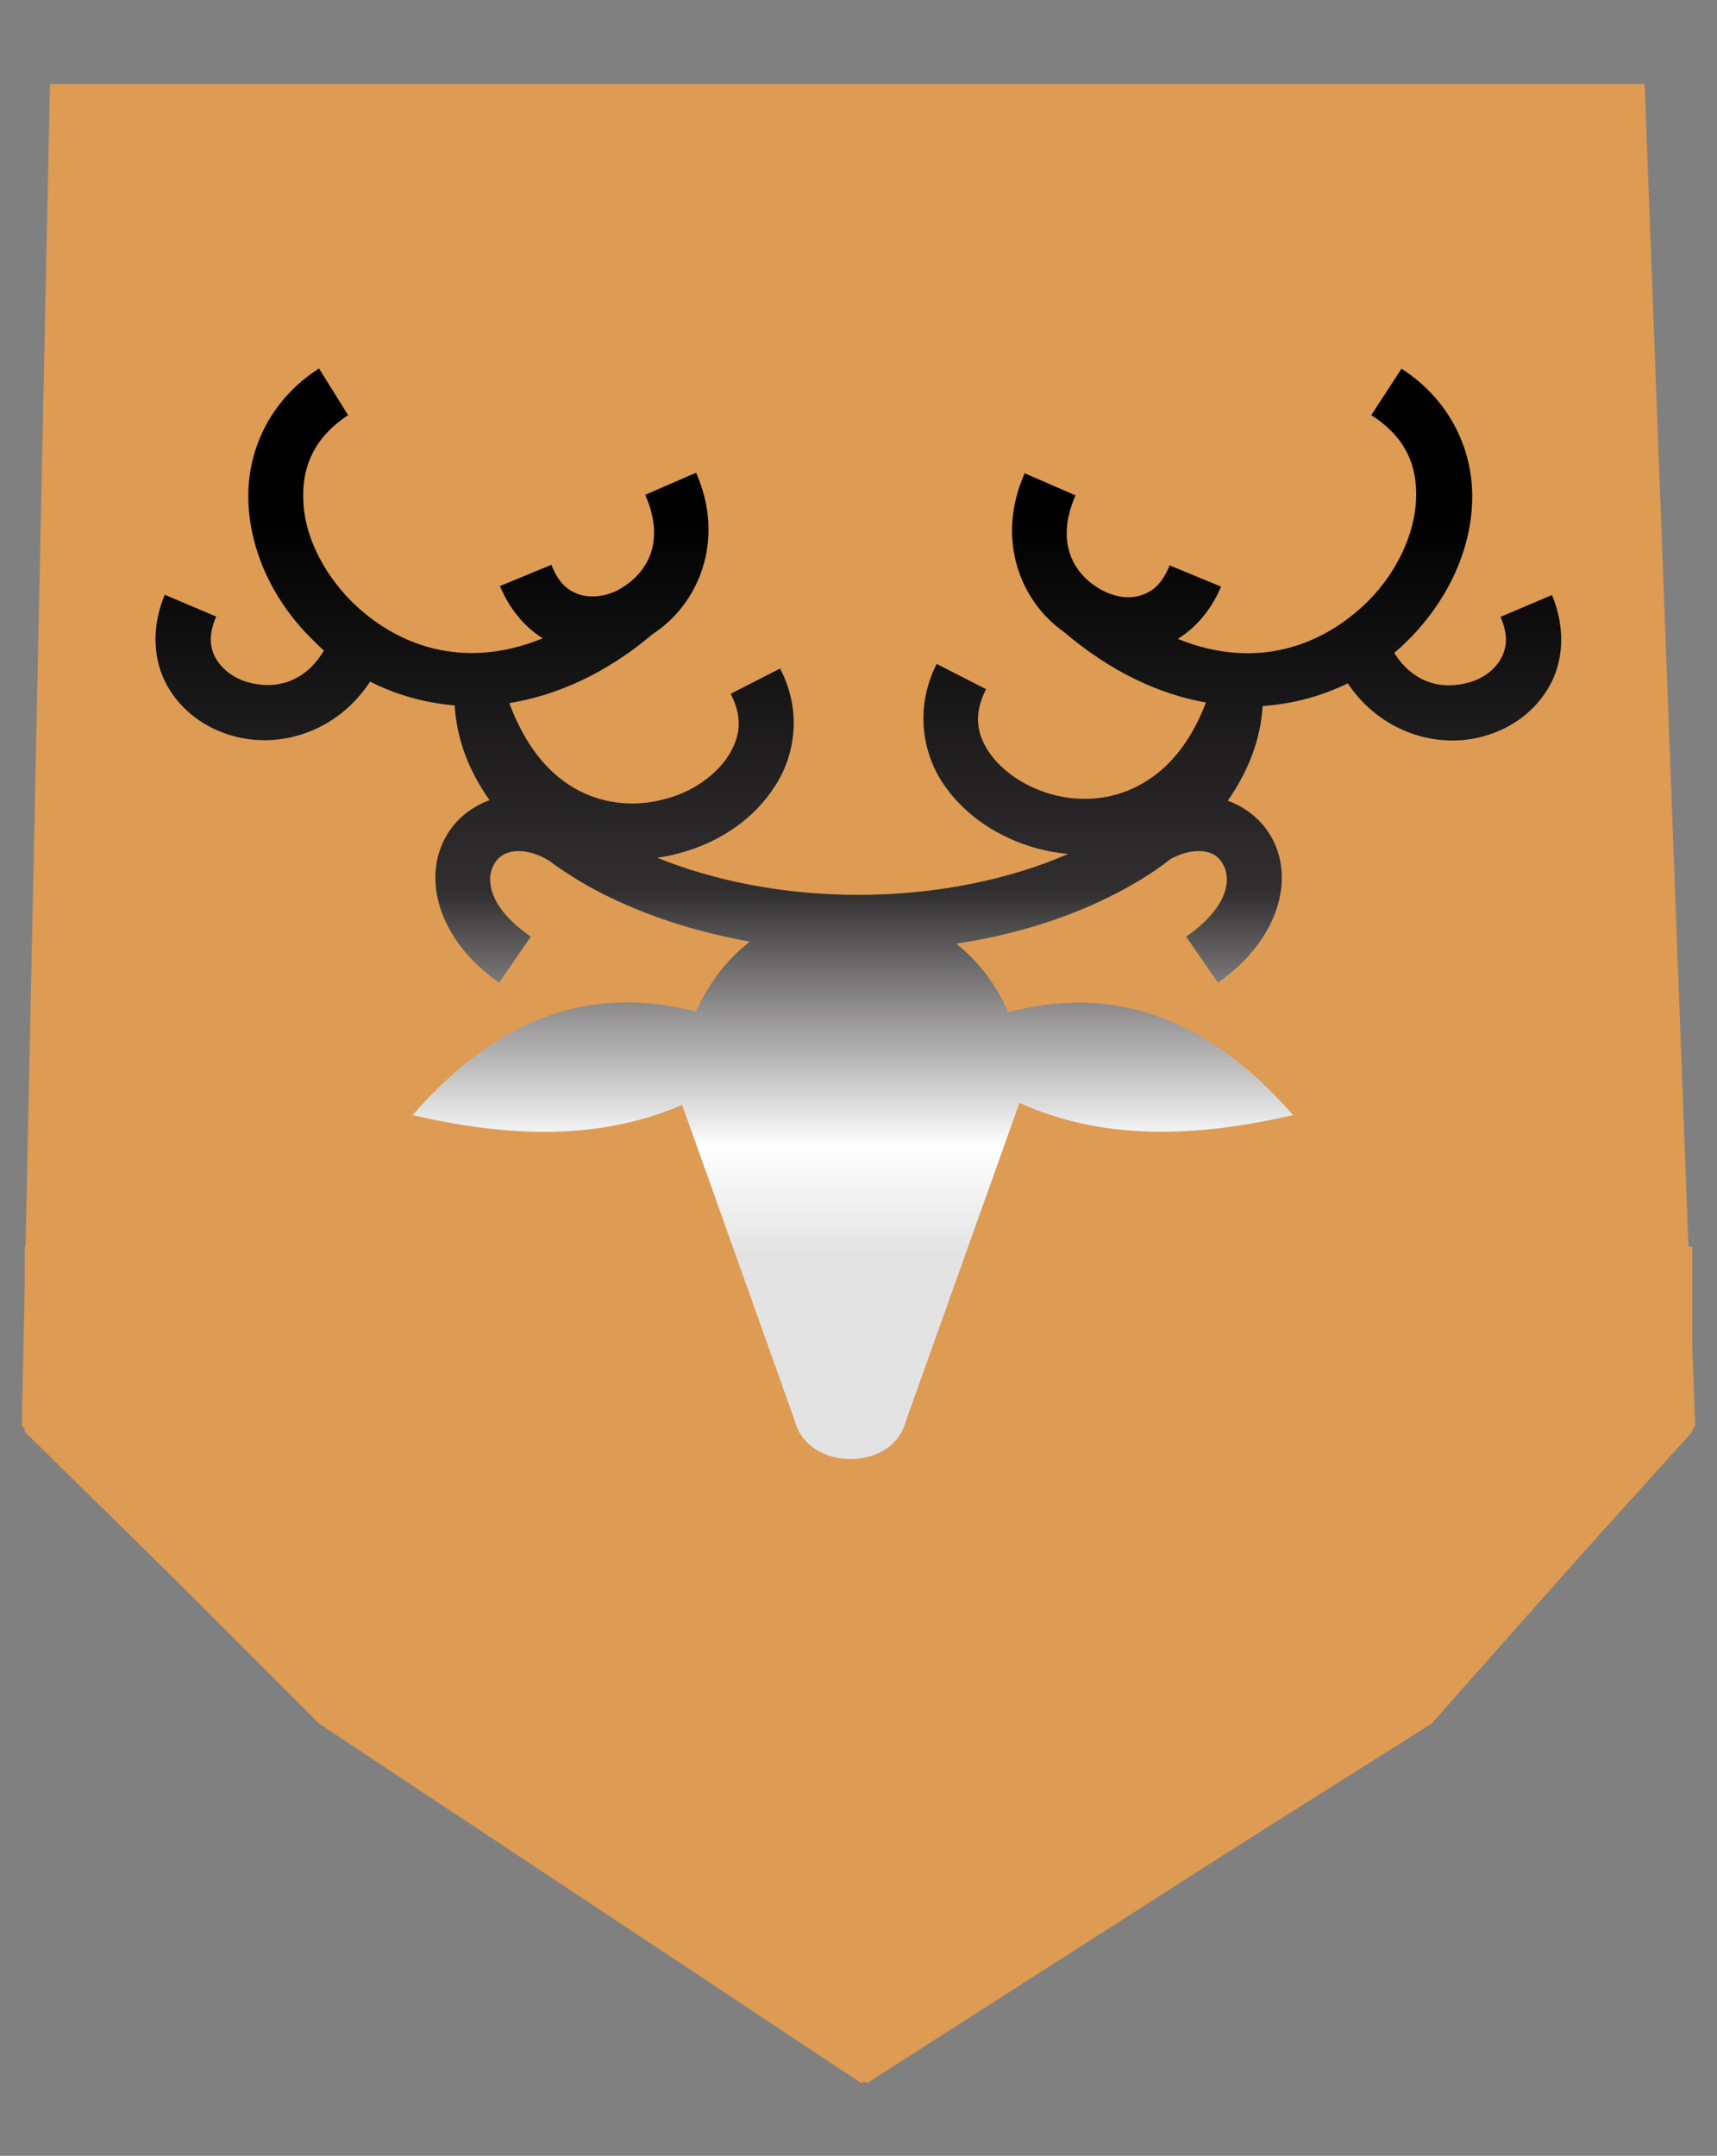 <?xml version="1.0" encoding="utf-8"?>
<!-- Generator: Adobe Illustrator 25.0.0, SVG Export Plug-In . SVG Version: 6.00 Build 0)  -->
<svg version="1.1" id="Layer_1" xmlns="http://www.w3.org/2000/svg" xmlns:xlink="http://www.w3.org/1999/xlink" x="0px" y="0px"
	 viewBox="0 0 591 742" style="enable-background:new 0 0 591 742;" xml:space="preserve">
<rect x="0" y="0" width="591" height="742" fill="#808080" stroke="none"/>
<style type="text/css">
	.st0{fill:#DD9B54;}
	.st1{fill:url(#SVGID_1_);}
</style>
<g>
	<path class="st0" d="M7.5,490.8l9.7-461.9h548.9l17.4,461.9l-90.8,102.5L296.5,717L109.9,593.3L7.5,490.8z"/>
	<path class="st0" d="M582.5,429.1H8.5v63.7l98.5,96.7L298.4,717l193.3-123.7l90.8-100.5V429.1z"/>
	<linearGradient id="SVGID_1_" gradientUnits="userSpaceOnUse" x1="295.5" y1="502.318" x2="295.5" y2="126.793">
		<stop  offset="0.187" style="stop-color:#E4E3E3"/>
		<stop  offset="0.287" style="stop-color:#FFFFFF"/>
		<stop  offset="0.519" style="stop-color:#322F30"/>
		<stop  offset="0.867" style="stop-color:#000000"/>
	</linearGradient>
	<path class="st1" d="M109.8,126.8c-17.2,11.1-25,28.8-24.3,46.1c0.7,17.3,8.8,34.2,22,47.2c1.2,1.2,2.6,2.6,4,3.8
		c-6.9,11.6-17.5,13.4-26.2,10.9c-5-1.4-8.8-4.5-10.9-8c-2.1-3.6-2.8-8,0-14.6l-17.7-7.5c-4.7,11.3-4,22.7,0.9,31.4
		s13.2,14.6,22.6,17.2c16,4.5,35.7-1.2,47.2-18.7c8.8,4.5,18.7,7.3,29.1,8.2c0.7,11.8,5,22.7,12,32.6c-6.2,2.3-11.4,6.4-14.7,12
		c-8.8,14.7-2.9,36.3,18,50.8l10.9-15.8c-15.6-10.9-15.3-20.6-12.5-25.2c1.4-2.3,3.5-3.8,6.9-4.2c2.9-0.3,7.3,0.3,12.3,3.5
		c2.9,2.3,6.2,4.3,9.5,6.4c16.5,9.9,36.8,17.2,59.2,21.2c-8.3,6.4-14.2,14.6-18.6,24.1c-33.7-8.8-66.3-0.2-97.5,35.6
		c32.4,7.5,63.8,9,92.8-3.5l38.9,109.1c4.5,16.8,33.3,17.3,38,0l39.2-109.8c29.3,13.2,61.2,11.8,94.2,4.2
		c-31.4-35.9-64.2-44.4-98-35.4c-4.3-9.5-10.2-17.5-18-23.6c24.1-3.6,45.8-11.3,63.3-21.9c3.8-2.3,7.3-4.7,10.6-7.3
		c4.5-2.4,8.2-2.9,10.9-2.6c3.5,0.3,5.6,1.9,6.9,4.2c2.8,4.5,3.1,14.2-12.5,25.2l10.9,15.8c21-14.6,26.9-36.1,18-50.8
		c-3.3-5.4-8.3-9.5-14.6-11.8c6.9-9.9,11.3-20.8,12-32.6c10.6-0.7,20.5-3.5,29.3-7.8c11.4,17,31,22.7,46.8,18.2
		c9.4-2.6,17.7-8.5,22.6-17.2c4.9-8.7,5.6-20.1,0.9-31.4l-17.7,7.5c2.8,6.6,2.1,10.9,0,14.6c-2.1,3.6-5.9,6.6-10.9,8
		c-8.5,2.4-18.7,0.9-25.7-10.2c1.7-1.4,3.3-2.9,4.9-4.5c13-13,21.3-30,21.9-47.2c0.7-17.3-7.1-35-24.3-46.1L472,142.9
		c12,7.6,16,17.7,15.4,29.3c-0.5,11.4-6.4,24.5-16.3,34.5c-15.3,15.3-38.3,24.3-65.7,13.2c6.2-3.8,11.6-10.1,14.9-18l-17.7-7.3
		c-2.8,6.8-6.2,9.2-10.2,10.4c-4,1.2-8.8,0.5-13.5-2.1c-9-5-16-15.8-8.7-32.4l-17.5-7.6c-10.1,22.7-1.4,44.2,13.5,54.6l0,0
		c16.3,13.9,33.1,21.5,48.9,24.3c-5.9,15.4-14.4,24.1-23.6,28.8c-9.5,4.9-20.1,5.4-29.5,2.8s-17.5-8.3-21.7-14.7s-5.2-13-0.9-21.5
		l-17-8.7c-7.1,14.1-5.4,29.1,1.7,40.4c7.3,11.3,19.1,19.3,32.8,23.1c3.5,0.9,7.1,1.6,10.8,1.9c-19.9,8.7-45.1,14.1-72.3,14.1
		c-25.8,0-49.8-4.9-69.2-12.8c2.6-0.3,5.4-0.9,7.8-1.6c13.5-3.6,25.5-11.6,32.8-23.1c7.3-11.3,9-26.5,1.7-40.4l-17,8.7
		c4.3,8.3,3.3,14.9-0.9,21.5c-4.2,6.4-12.1,12.3-21.7,14.7c-9.4,2.6-19.9,2.1-29.5-2.8c-9.4-4.9-18-13.9-24.1-30.2
		c16-2.6,33-9.9,49.4-23.8c15.6-10.1,25.2-32.1,14.9-55.5l-17.5,7.6c7.3,16.7,0.3,27.2-8.7,32.4c-4.5,2.6-9.5,3.1-13.4,2.1
		c-4-1.2-7.6-3.6-10.2-10.4l-17.7,7.3c3.3,8,8.5,14.1,14.7,18c-27.6,11.3-50.8,2.3-66.1-13c-9.9-10.1-16-22.9-16.3-34.5
		c-0.5-11.4,3.6-21.5,15.4-29.3L109.8,126.8L109.8,126.8z"/>
</g>
</svg>
